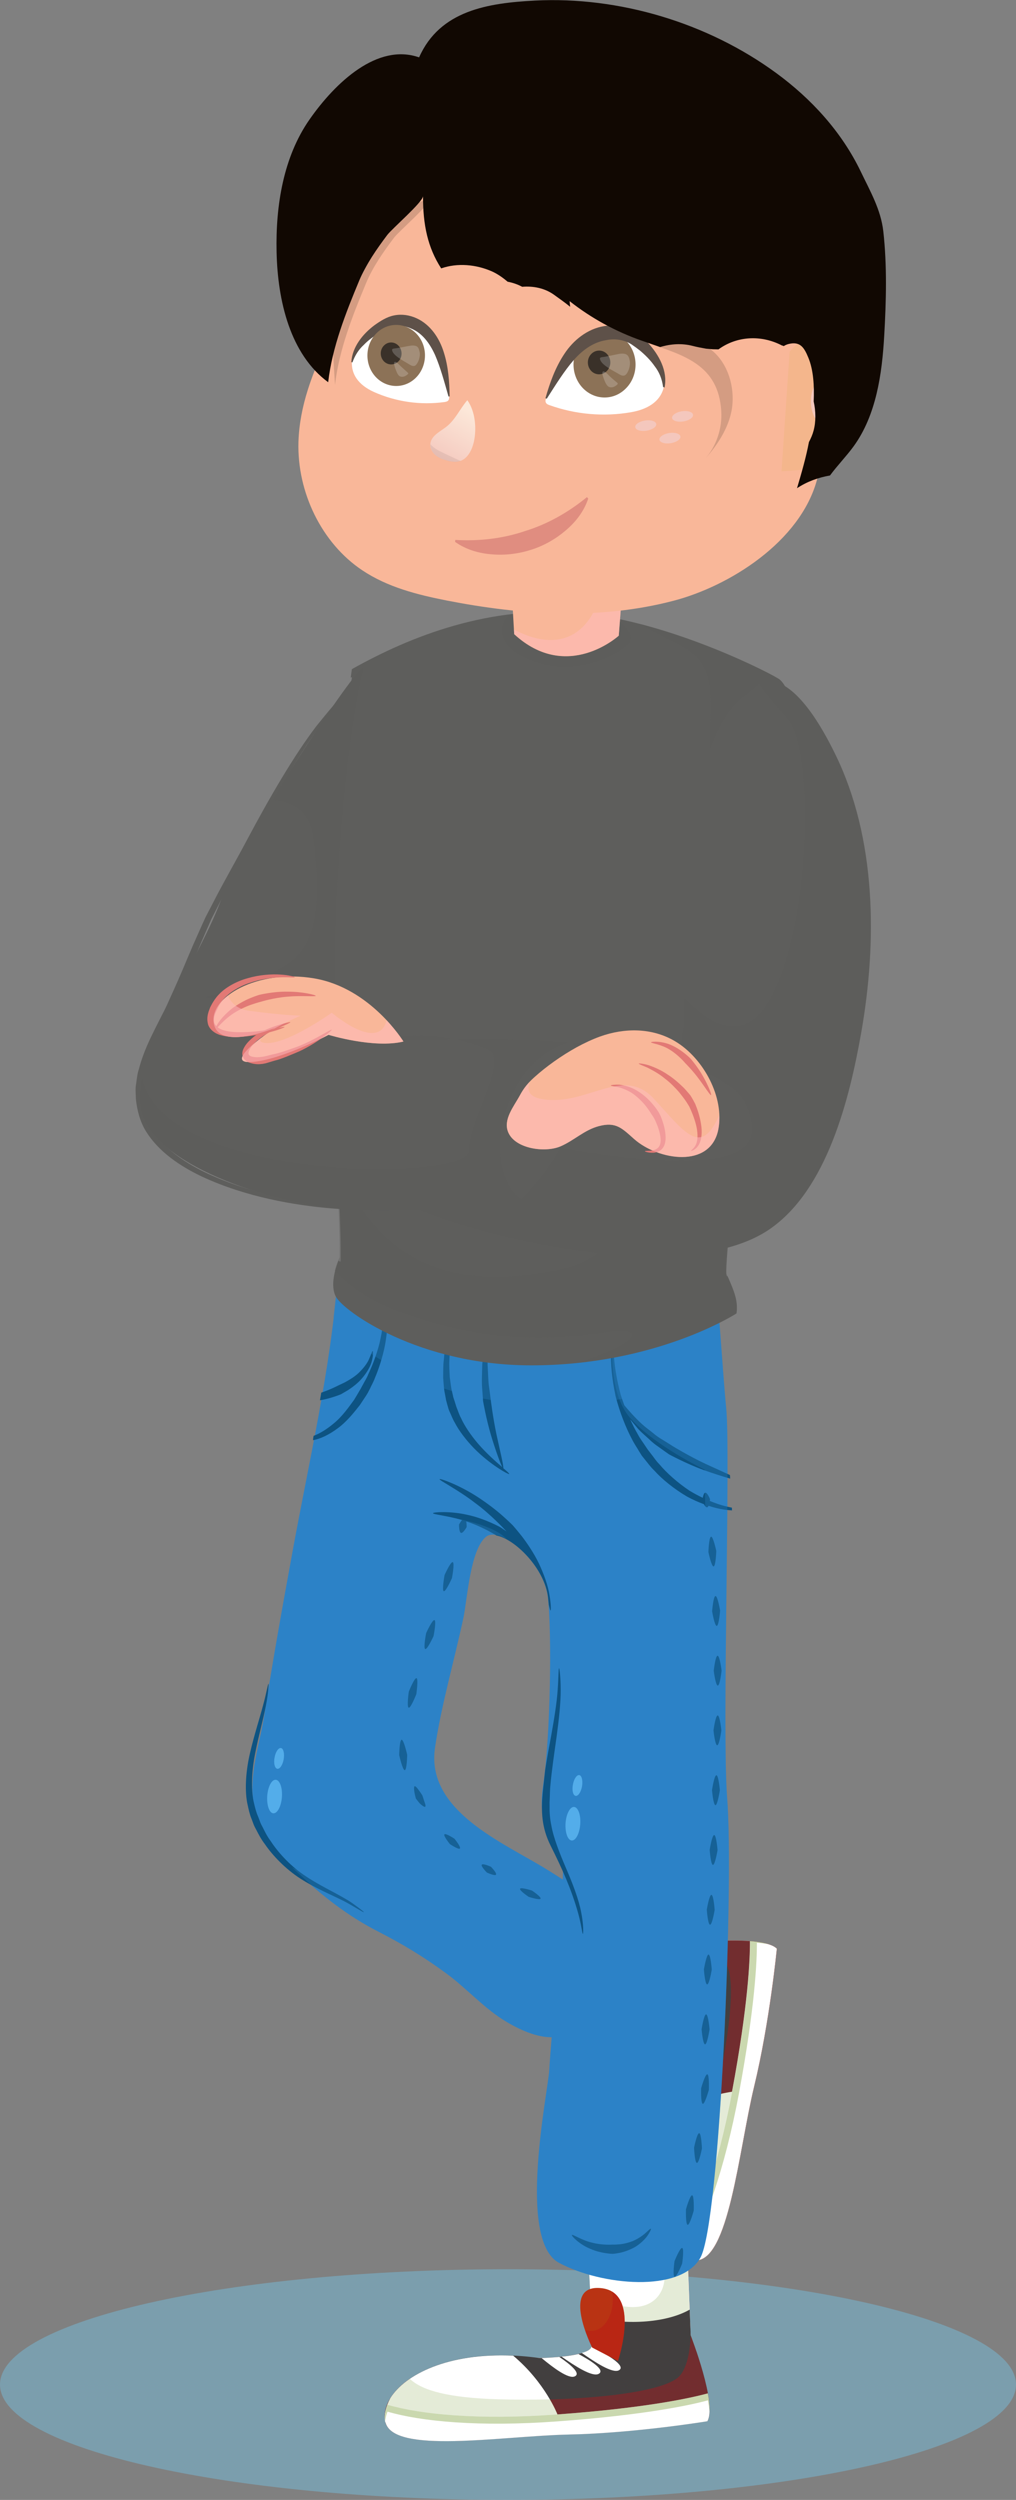 <svg width="87.83" height="216.09" viewBox="0 0 87.83 216.09" xmlns="http://www.w3.org/2000/svg" xmlns:xlink="http://www.w3.org/1999/xlink" xml:space="preserve" overflow="hidden"><rect x="0" y="0" width="87.83" height="216.09" fill="#808080" stroke="none"/><defs></defs><linearGradient x1="28.253" y1="-331.797" x2="26.549" y2="-325.156" gradientUnits="userSpaceOnUse" id="SVGID_1_" gradientTransform="matrix(0.962 0.274 -0.274 0.962 -76.748 345.595)"><stop offset="0.221" stop-color="#FCE8D9"/><stop offset="1" stop-color="#F4C7BD"/></linearGradient><g><path d="M43.92 196.15C68.17 196.15 87.83 200.61 87.83 206.12 87.83 211.63 68.17 216.09 43.92 216.09 19.67 216.09 0 211.63 0 206.12 0 200.61 19.66 196.15 43.92 196.15Z" fill="#76BCDA" opacity="0.5"/><g><g><g><g><g><path d="M50.45 165.9 59.61 167.95C59.61 167.95 65.97 167.24 67.16 168.45 67.16 168.45 66.55 174.77 65.2 180.36 63.85 185.95 63.01 195.54 60.09 195.39 57.17 195.24 55.52 188.58 58.19 181.07 58.19 181.07 59.2 176.88 58.37 176.5 57.54 176.11 48.9 174.39 48.9 174.39L50.45 165.9Z" fill="#F9B799"/><path d="M50.45 165.9 59.61 167.95C59.61 167.95 65.97 167.24 67.16 168.45 67.16 168.45 66.55 174.77 65.2 180.36 63.85 185.95 63.01 195.54 60.09 195.39 57.17 195.24 55.52 188.58 58.19 181.07 58.19 181.07 59.2 176.88 58.37 176.5 57.54 176.11 48.9 174.39 48.9 174.39L50.45 165.9Z" fill="#FFBDC0" opacity="0.5"/><path d="M58.37 176.48C57.84 176.23 54.12 175.44 51.5 174.9 53.13 171.23 53 167.99 52.79 166.42L59.61 167.95C59.61 167.95 60.21 167.88 61.08 167.82 60.67 169.54 59.07 177.19 58.7 177.43L58.7 177.43C58.68 176.95 58.59 176.58 58.37 176.48Z" fill="#FFFFFF"/><path d="M55.88 172.44C56.85 169.6 54.23 168.37 52.9 168.85 52.93 167.85 52.87 167.02 52.79 166.43L59.02 167.82C58.9 170.7 58.72 174.81 58.6 176.79 58.55 176.64 58.47 176.53 58.37 176.48 58 176.31 56.12 175.88 54.13 175.45 54.77 174.75 55.43 173.77 55.88 172.44Z" fill="#7C9E38" opacity="0.2"/></g><g opacity="0.2"><path d="M57.71 186.16C57.92 186.19 58.15 185.89 58.22 185.48 58.29 185.07 58.18 184.71 57.96 184.67 57.75 184.63 57.52 184.94 57.44 185.35 57.38 185.76 57.5 186.12 57.71 186.16Z" fill="#7C9E38"/><path d="M57.55 189.36C57.89 189.37 58.19 188.84 58.21 188.18 58.24 187.52 57.98 186.97 57.64 186.96 57.3 186.95 57.01 187.47 56.98 188.14 56.95 188.8 57.21 189.34 57.55 189.36Z" fill="#7C9E38"/></g></g><path d="M60.08 195.38C57.16 195.23 54.7 189.34 58.18 181.06 58.18 181.06 59.19 176.87 58.36 176.49 58.18 176.4 56.63 176.09 55.87 175.91 57.5 172.83 57.99 169.52 57.43 167.47L59.6 167.95C59.6 167.95 65.96 167.24 67.15 168.45 67.15 168.45 66.54 174.77 65.19 180.36 63.84 185.94 63 195.53 60.08 195.38Z" fill="#423F3F"/><path d="M60.08 195.38C58.85 195.32 57.7 194.23 57.05 192.38 58.33 191.61 59.52 189.49 60.72 185.45 62.57 179.19 63.93 171.46 62.74 169.72 62.18 168.91 60.88 168.33 59.65 167.94 60.18 167.88 66.02 167.28 67.16 168.44 67.16 168.44 66.55 174.76 65.2 180.35 63.84 185.94 63 195.53 60.08 195.38Z" fill="#B91318" opacity="0.4"/><path d="M58.24 194.43C56.57 192.67 55.71 188.58 57.39 183.22 60.33 181.14 63.28 180.81 63.28 180.81 63.88 183.27 61.93 190.05 60.15 195.37 60.13 195.37 60.1 195.37 60.08 195.37 59.5 195.35 58.86 195 58.24 194.43Z" fill="#FFFFFF"/><path d="M60.8 176.47C60.96 177.08 59.62 178.29 58.55 179.19 58.63 178.7 58.69 178.17 58.7 177.72 59.39 176.97 60.62 175.78 60.8 176.47ZM58.22 180.9C59.32 180.11 60.59 179.11 60.48 178.52 60.37 177.89 59.28 178.71 58.51 179.38 58.41 180.05 58.28 180.63 58.22 180.9ZM58.37 176.48C58.59 176.58 58.68 176.95 58.69 177.43 59.76 176.53 61.1 175.31 60.94 174.7 60.7 173.74 58.37 176.48 58.37 176.48Z" fill="#FFFFFF"/><path d="M60.15 174.58C60.15 174.58 54.9 171.09 53.68 174.4 52.47 177.71 58.46 176.43 58.46 176.43L60.15 174.58Z" fill="#B93313"/><path d="M57.04 175.45C56.79 174.44 55.48 173.64 54.21 173.54 55.98 171.82 60.14 174.57 60.14 174.57L58.44 176.42C58.44 176.42 57.71 176.58 56.81 176.64 57.08 176.24 57.14 175.83 57.04 175.45Z" fill="#B91318" opacity="0.4"/><path d="M58.28 194.46C58.2 194.38 58.13 194.3 58.06 194.21 58.03 194.17 58 194.14 57.97 194.1 57.86 193.96 57.75 193.8 57.65 193.63 57.63 193.6 57.62 193.57 57.61 193.54 57.52 193.4 57.44 193.25 57.37 193.08 57.35 193.03 57.32 192.97 57.3 192.92 57.24 192.77 57.17 192.62 57.11 192.46 57.1 192.43 57.09 192.39 57.07 192.36 58.35 191.58 59.54 189.46 60.74 185.43 61.15 184.03 61.54 182.56 61.89 181.09 62.75 180.85 63.31 180.79 63.31 180.79 63.91 183.25 61.96 190.03 60.18 195.35 60.16 195.35 60.13 195.35 60.11 195.35 59.51 195.35 58.88 195.01 58.28 194.46Z" fill="#7C9E38" opacity="0.2"/><path d="M63.28 180.81C64.69 173.27 64.84 169.3 64.83 167.79 65.87 167.87 66.77 168.06 67.15 168.44 67.15 168.44 66.54 174.76 65.19 180.35 63.84 185.94 63 195.53 60.08 195.38 59.65 195.36 59.18 195.16 58.71 194.82 60.28 192.24 62.03 187.5 63.28 180.81Z" fill="#FFFFFF"/><path d="M65.43 167.93C65.44 169.45 65.28 173.41 63.88 180.95 62.63 187.64 60.88 192.37 59.31 194.96 59.55 195.13 59.8 195.27 60.04 195.36 59.62 195.32 59.17 195.13 58.72 194.81 60.28 192.23 62.04 187.49 63.29 180.8 64.7 173.26 64.85 169.29 64.84 167.78 65.44 167.83 65.99 167.91 66.43 168.05 66.12 168 65.78 167.96 65.43 167.93Z" fill="#7C9E38" opacity="0.4"/></g><g><g><g><path d="M59.34 192.48 59.7 201.86C59.7 201.86 62.01 207.83 61.15 209.28 61.15 209.28 54.88 210.31 49.14 210.43 43.39 210.55 33.91 212.18 33.31 209.32 32.71 206.46 38.73 203.17 46.67 203.83 46.67 203.83 50.98 203.74 51.14 202.84 51.3 201.94 50.76 193.15 50.76 193.15L59.34 192.48Z" fill="#F9B799"/><path d="M59.34 192.48 59.7 201.86C59.7 201.86 62.01 207.83 61.15 209.28 61.15 209.28 54.88 210.31 49.14 210.43 43.39 210.55 33.91 212.18 33.31 209.32 32.71 206.46 38.73 203.17 46.67 203.83 46.67 203.83 50.98 203.74 51.14 202.84 51.3 201.94 50.76 193.15 50.76 193.15L59.34 192.48Z" fill="#FFBDC0" opacity="0.5"/><path d="M51.13 202.84C51.23 202.26 51.05 198.46 50.9 195.79 54.86 196.43 57.96 195.48 59.43 194.87L59.7 201.85C59.7 201.85 59.92 202.42 60.2 203.24 58.43 203.28 50.62 203.68 50.3 203.38L50.3 203.38C50.75 203.26 51.08 203.08 51.13 202.84Z" fill="#FFFFFF"/><path d="M54.4 199.41C57.39 199.62 57.91 196.77 57.11 195.61 58.08 195.39 58.87 195.11 59.42 194.88L59.66 201.26C56.85 201.88 52.82 202.76 50.88 203.15 51.01 203.06 51.1 202.96 51.12 202.85 51.19 202.45 51.13 200.52 51.03 198.49 51.89 198.92 53 199.31 54.4 199.41Z" fill="#7C9E38" opacity="0.2"/></g><g opacity="0.2"><path d="M41.61 204.68C41.63 204.9 41.98 205.04 42.4 205 42.81 204.97 43.14 204.76 43.12 204.55 43.1 204.33 42.75 204.19 42.33 204.22 41.91 204.26 41.59 204.46 41.61 204.68Z" fill="#7C9E38"/><path d="M38.47 205.34C38.55 205.67 39.13 205.83 39.78 205.68 40.43 205.54 40.9 205.15 40.82 204.82 40.75 204.49 40.16 204.34 39.51 204.48 38.86 204.62 38.4 205 38.47 205.34Z" fill="#7C9E38"/></g></g><path d="M33.3 209.32C32.7 206.46 37.76 202.58 46.66 203.83 46.66 203.83 50.97 203.74 51.13 202.84 51.17 202.64 51.08 201.06 51.06 200.28 54.45 201.07 57.78 200.7 59.62 199.64L59.71 201.86C59.71 201.86 62.02 207.83 61.16 209.28 61.16 209.28 54.89 210.31 49.15 210.43 43.38 210.55 33.9 212.18 33.3 209.32Z" fill="#423F3F"/><path d="M33.3 209.32C33.05 208.11 33.8 206.73 35.42 205.62 36.49 206.66 38.85 207.27 43.06 207.4 49.58 207.6 57.41 206.94 58.78 205.34 59.42 204.59 59.65 203.18 59.71 201.89 59.9 202.39 61.97 207.89 61.14 209.27 61.14 209.27 54.87 210.3 49.13 210.42 43.38 210.55 33.9 212.18 33.3 209.32Z" fill="#B91318" opacity="0.4"/><path d="M33.74 207.3C35.02 205.24 38.75 203.36 44.36 203.62 47.12 205.93 48.19 208.7 48.19 208.7 45.97 209.91 38.91 209.74 33.31 209.39 33.31 209.37 33.29 209.35 33.29 209.32 33.18 208.75 33.34 208.04 33.74 207.3Z" fill="#FFFFFF"/><path d="M51.76 205.19C51.21 205.5 49.7 204.51 48.55 203.71 49.05 203.66 49.57 203.58 50.01 203.48 50.91 203.96 52.38 204.84 51.76 205.19ZM46.82 203.83C47.86 204.69 49.16 205.66 49.69 205.41 50.27 205.14 49.19 204.3 48.35 203.73 47.69 203.79 47.09 203.82 46.82 203.83ZM51.13 202.84C51.09 203.08 50.76 203.26 50.3 203.39 51.44 204.19 52.96 205.19 53.51 204.88 54.37 204.39 51.13 202.84 51.13 202.84Z" fill="#FFFFFF"/><path d="M53.42 204.08C53.42 204.08 55.45 198.11 51.94 197.78 48.43 197.45 51.19 202.92 51.19 202.92L53.42 204.08Z" fill="#B93313"/><path d="M51.79 201.3C52.71 200.8 53.15 199.33 52.91 198.08 55.03 199.36 53.42 204.08 53.42 204.08L51.2 202.91C51.2 202.91 50.86 202.24 50.57 201.39 51.04 201.54 51.45 201.49 51.79 201.3Z" fill="#B91318" opacity="0.4"/><path d="M33.72 207.34C33.78 207.25 33.84 207.15 33.91 207.06 33.94 207.02 33.96 206.98 33.99 206.94 34.1 206.8 34.22 206.65 34.36 206.51 34.38 206.49 34.41 206.47 34.43 206.44 34.55 206.32 34.67 206.2 34.81 206.09 34.85 206.05 34.9 206.02 34.95 205.98 35.07 205.88 35.2 205.78 35.34 205.68 35.37 205.66 35.4 205.64 35.43 205.62 36.5 206.66 38.86 207.27 43.06 207.39 44.52 207.43 46.04 207.44 47.55 207.39 48 208.16 48.2 208.68 48.2 208.68 45.98 209.89 38.92 209.72 33.32 209.37 33.32 209.35 33.3 209.33 33.3 209.3 33.18 208.76 33.34 208.07 33.72 207.34Z" fill="#7C9E38" opacity="0.2"/><path d="M48.2 208.7C55.85 208.14 59.72 207.28 61.19 206.88 61.38 207.91 61.42 208.83 61.15 209.29 61.15 209.29 54.88 210.32 49.14 210.44 43.39 210.56 33.91 212.19 33.31 209.33 33.22 208.9 33.29 208.4 33.5 207.86 36.38 208.71 41.41 209.2 48.2 208.7Z" fill="#FFFFFF"/><path d="M61.2 207.48C59.74 207.88 55.86 208.74 48.21 209.3 41.42 209.8 36.4 209.31 33.5 208.46 33.39 208.74 33.33 209.01 33.3 209.27 33.23 208.85 33.3 208.37 33.49 207.86 36.39 208.71 41.41 209.2 48.2 208.7 55.85 208.14 59.72 207.28 61.19 206.88 61.3 207.48 61.36 208.03 61.34 208.48 61.31 208.17 61.26 207.83 61.2 207.48Z" fill="#7C9E38" opacity="0.4"/></g><g><g><g><g><path d="M62.86 155.43C62.41 149.76 63.16 125.69 62.78 121.76 62.61 120.01 62.35 116.46 62.09 112.97 61.19 112.94 60.29 112.95 59.39 112.97 51.61 114.1 43.78 114.08 36.31 112 33.89 111.67 31.51 111.16 29.19 110.42 28.58 118.4 26.7 126.36 25.27 134.22 24.42 138.87 23.58 143.52 22.86 148.2 22.48 150.67 21.5 153.36 21.92 155.88 22.3 158.22 24 160.28 25.68 161.85 27.86 163.88 30.05 165.61 32.67 166.95 34.85 168.07 36.69 169.18 38.66 170.64 40.4 171.93 41.91 173.66 43.79 174.77 45.57 175.82 47.9 176.78 49.79 175.45 52.18 173.77 53.76 169.48 52.62 166.65 51.7 164.35 49.32 162.87 47.31 161.62 43.57 159.29 36.8 156.57 37.6 151.08 38.14 147.41 39.27 143.53 40.06 139.83 40.39 138.26 40.64 133.94 42.02 132.83 43.24 131.86 47 134.98 47.36 138.04 47.72 141.1 47.59 150.12 46.95 154.33 46.31 158.54 48.55 159.15 48.66 161.32 48.76 163.49 47.58 177.09 47.48 178.94 47.38 180.79 44.66 193.64 48.33 195.6 51.99 197.56 58.83 198.21 60.54 195.16 62.26 192.13 63.45 162.77 62.86 155.43Z" fill="#2C82C7"/><g><path d="M34.99 153.01C34.8 153.02 34.51 151.71 34.51 151.71 34.51 151.71 34.53 150.39 34.72 150.38 34.91 150.38 35.2 151.68 35.2 151.68 35.2 151.68 35.18 153 34.99 153.01Z" fill="#0D5382"/><path d="M29.81 119.49C30.15 119.3 30.62 119.04 31.01 118.67 31.39 118.3 31.75 117.86 31.91 117.46 32.09 117.07 32.16 116.77 32.22 116.78 32.25 116.78 32.28 117.11 32.16 117.58 32.06 118.07 31.73 118.62 31.33 119.1 30.93 119.58 30.45 119.92 30.09 120.16 29.72 120.38 29.47 120.52 29.47 120.52 29.47 120.52 28.62 120.88 27.66 121.04 27.7 120.81 27.74 120.6 27.77 120.38 28.57 120.11 29.22 119.77 29.22 119.77 29.22 119.77 29.45 119.66 29.81 119.49Z" fill="#0D5382"/><path d="M36.84 141.16C36.84 141.16 37.38 139.97 37.56 140.04 37.74 140.11 37.48 141.42 37.48 141.42 37.48 141.42 36.94 142.61 36.76 142.54 36.58 142.47 36.84 141.16 36.84 141.16Z" fill="#0D5382"/><path d="M39.85 132.5C39.67 132.44 39.68 131.78 39.68 131.78 39.68 131.78 39.81 131.54 39.94 131.39 38.66 131.01 37.43 130.91 37.43 130.8 37.43 130.7 38.93 130.6 40.4 130.94 41.88 131.25 43.25 132.01 43.25 132.01 43.25 132.01 43.47 132.15 43.79 132.38 43.54 132.11 42.4 130.89 41.08 129.92 39.61 128.78 37.96 127.96 38 127.86 38.03 127.76 39.76 128.39 41.34 129.43 42.13 129.95 42.89 130.53 43.43 131.01 43.97 131.49 44.32 131.84 44.32 131.84 44.32 131.84 44.65 132.21 45.11 132.79 45.56 133.38 46.14 134.22 46.59 135.15 47.03 136.09 47.38 137.08 47.5 137.88 47.64 138.66 47.63 139.2 47.6 139.21 47.56 139.22 47.52 139.03 47.44 138.71 47.42 138.48 47.4 138.27 47.38 138.08 47.09 135.58 44.52 133.03 42.92 132.73 42.81 132.66 41.63 131.93 40.3 131.51 40.35 131.72 40.34 132 40.34 132 40.34 132 40.03 132.56 39.85 132.5Z" fill="#0D5382"/><path d="M37.29 113.61C37.88 113.82 38.47 114.01 39.05 114.17 39 114.31 38.95 114.47 38.9 114.64 38.7 115.4 38.45 116.44 38.37 117.51 38.3 118.04 38.32 118.59 38.31 119.09 38.35 119.59 38.37 120.07 38.46 120.47 38.5 120.67 38.53 120.86 38.56 121.02 38.6 121.18 38.64 121.31 38.67 121.43 38.74 121.66 38.77 121.78 38.77 121.78 38.77 121.78 38.81 121.91 38.91 122.12 39.01 122.32 39.12 122.65 39.32 122.98 39.68 123.68 40.3 124.49 40.98 125.19 42.35 126.59 43.98 127.49 44.02 127.41 44.04 127.37 43.84 127.19 43.51 126.91 43.55 126.71 43.21 125.34 42.91 123.95 42.6 122.46 42.42 120.97 42.42 120.97 42.42 120.97 42.37 120.6 42.3 120.04 42.2 119.48 42.2 118.73 42.15 117.97 42.14 116.5 42.41 115.04 42.32 114.93 42.54 114.97 42.76 115.01 42.96 115.04 44.54 115.26 45.6 115.36 45.6 115.36 45.6 115.36 45.87 115.37 46.33 115.39 46.8 115.39 47.46 115.46 48.25 115.43 49.57 115.43 51.25 115.35 52.99 115.18 52.94 115.44 52.85 116.02 52.82 116.81 52.77 117.86 52.91 119.24 53.2 120.59L53.2 120.59C53.19 120.6 53.2 120.63 53.22 120.69 53.22 120.71 53.22 120.72 53.23 120.74 53.59 122.12 54.12 123.44 54.61 124.36 54.84 124.83 55.1 125.18 55.24 125.44 55.4 125.69 55.49 125.84 55.49 125.84 55.49 125.84 55.6 125.97 55.78 126.2 55.97 126.42 56.21 126.78 56.57 127.12 57.24 127.87 58.27 128.7 59.37 129.35 59.86 129.62 60.36 129.84 60.85 130.02 60.93 130.17 61.04 130.31 61.13 130.29 61.18 130.28 61.22 130.23 61.25 130.16 61.73 130.32 62.2 130.43 62.6 130.49 62.85 130.52 63.08 130.55 63.28 130.56 63.28 130.48 63.27 130.4 63.27 130.32 63.08 130.28 62.88 130.24 62.65 130.18 62.26 130.08 61.82 129.93 61.36 129.74 61.37 129.65 61.38 129.59 61.38 129.59 61.38 129.59 61.15 128.99 60.96 129.03 60.85 129.05 60.79 129.28 60.75 129.47 60.37 129.29 59.98 129.08 59.6 128.85 58.57 128.16 57.63 127.32 57.01 126.58 56.68 126.25 56.46 125.88 56.28 125.67 56.11 125.44 56.01 125.32 56.01 125.32 56.01 125.32 55.92 125.19 55.76 124.95 55.61 124.71 55.35 124.39 55.12 123.95 54.91 123.59 54.69 123.15 54.47 122.68 54.7 122.96 54.94 123.24 55.18 123.53 55.48 123.85 55.81 124.12 56.11 124.4 56.4 124.69 56.7 124.91 56.96 125.09 57.48 125.46 57.83 125.71 57.83 125.71 57.83 125.71 59.3 126.51 60.83 127.07 61.68 127.37 62.52 127.64 63.12 127.81 63.12 127.7 63.11 127.6 63.1 127.5 62.54 127.24 61.77 126.89 61 126.54 59.53 125.85 58.15 125 58.15 125 58.15 125 57.81 124.78 57.29 124.46 57.03 124.31 56.73 124.11 56.44 123.86 56.14 123.61 55.8 123.38 55.5 123.1 54.91 122.56 54.38 121.96 53.97 121.47 53.86 121.18 53.76 120.88 53.66 120.57 53.3 119.25 53.08 117.86 53.05 116.81 53.02 116.04 53.04 115.45 53.03 115.19 53.37 115.16 53.71 115.12 54.04 115.08 56.15 114.81 58.25 114.44 59.81 114.06 60.59 113.89 61.24 113.7 61.69 113.58 61.83 113.54 61.94 113.51 62.05 113.47 62.05 113.43 62.04 113.39 62.04 113.36 61.61 113.43 60.81 113.58 59.78 113.76 58.21 114.05 56.11 114.32 54.02 114.52 51.92 114.69 49.82 114.75 48.24 114.71 47.45 114.72 46.8 114.64 46.34 114.62 45.88 114.59 45.62 114.58 45.62 114.58 45.62 114.58 44.57 114.51 43.01 114.33 41.95 114.19 40.64 113.97 39.28 113.64 39.29 113.53 39.3 113.46 39.28 113.45 39.26 113.45 39.23 113.51 39.19 113.62 38.58 113.47 37.97 113.3 37.36 113.11 36.11 112.69 34.87 112.19 33.78 111.65 33.37 111.57 32.97 111.49 32.57 111.4 33.93 112.18 35.59 112.97 37.29 113.61ZM39.25 114.23C40.34 114.53 41.4 114.75 42.33 114.92 42.24 114.98 41.81 116.42 41.69 117.95 41.67 118.74 41.63 119.53 41.69 120.12 41.73 120.71 41.76 121.1 41.76 121.1 41.76 121.1 42.02 122.64 42.46 124.11 42.82 125.31 43.24 126.47 43.42 126.82 42.87 126.35 42.04 125.62 41.31 124.77 40.7 124.05 40.16 123.26 39.86 122.59 39.69 122.28 39.6 121.97 39.52 121.78 39.44 121.59 39.41 121.47 39.41 121.47 39.41 121.47 39.37 121.35 39.31 121.15 39.28 121.05 39.24 120.93 39.19 120.79 39.16 120.64 39.12 120.48 39.08 120.3 38.98 119.94 38.95 119.5 38.88 119.04 38.86 118.56 38.82 118.06 38.85 117.55 38.88 116.27 39.11 115.01 39.25 114.23Z" fill="#0D5382"/><path d="M46.92 154.94C46.98 154.32 47.06 153.68 47.13 152.98 47.27 152.08 47.45 151.08 47.64 150.08 47.9 148.62 48.14 147.16 48.21 146.06 48.29 144.95 48.27 144.21 48.33 144.2 48.36 144.19 48.47 144.94 48.47 146.06 48.48 147.19 48.31 148.69 48.11 150.17 47.9 151.64 47.69 153.11 47.59 154.21 47.53 154.76 47.54 155.21 47.52 155.53 47.5 155.85 47.51 156.03 47.51 156.03 47.51 156.03 47.51 156.21 47.51 156.51 47.52 156.82 47.55 157.26 47.66 157.78 47.84 158.83 48.36 160.15 48.93 161.48 49.5 162.8 50.03 164.18 50.24 165.29 50.46 166.39 50.43 167.16 50.39 167.16 50.33 167.17 50.27 166.42 49.98 165.38 49.39 163.27 48.56 161.46 47.62 159.58 46.8 157.96 46.77 156.53 46.92 154.94Z" fill="#0D5382"/><path d="M35.33 147.61C35.15 147.55 35.34 146.22 35.34 146.22 35.34 146.22 35.83 144.99 36.01 145.06 36.18 145.13 35.99 146.44 35.99 146.44 35.99 146.44 35.51 147.67 35.33 147.61Z" fill="#0D5382"/><path d="M39.14 135.03C39.32 135.1 39.07 136.41 39.07 136.41 39.07 136.41 38.54 137.61 38.36 137.54 38.19 137.47 38.43 136.15 38.43 136.15 38.43 136.15 38.96 134.96 39.14 135.03Z" fill="#0D5382"/><path d="M60.75 181.85C60.57 181.79 60.61 180.51 60.61 180.51 60.61 180.51 60.95 179.29 61.14 179.3 61.33 179.31 61.28 180.64 61.28 180.64 61.28 180.64 60.93 181.91 60.75 181.85Z" fill="#0D5382"/><path d="M60.24 186.96C60.05 186.92 60 185.64 60 185.64 60 185.64 60.25 184.39 60.44 184.39 60.63 184.39 60.68 185.71 60.68 185.71 60.68 185.71 60.43 187 60.24 186.96Z" fill="#0D5382"/><path d="M59.44 192.31C59.26 192.26 59.3 190.97 59.3 190.97 59.3 190.97 59.64 189.75 59.83 189.76 60.02 189.77 59.97 191.09 59.97 191.09 59.97 191.09 59.62 192.37 59.44 192.31Z" fill="#0D5382"/><path d="M58.31 196.8C58.13 196.72 58.31 195.45 58.31 195.45 58.31 195.45 58.78 194.27 58.97 194.31 59.16 194.35 58.97 195.66 58.97 195.66 58.97 195.66 58.49 196.88 58.31 196.8Z" fill="#0D5382"/><path d="M60.95 176.71C60.76 176.71 60.65 175.41 60.65 175.41 60.65 175.41 60.85 174.12 61.04 174.12 61.23 174.12 61.34 175.42 61.34 175.42 61.34 175.42 61.14 176.71 60.95 176.71Z" fill="#0D5382"/><path d="M49.44 193.19C49.5 193.1 50.29 193.65 51.18 193.85 52.06 194.09 52.95 194.02 52.95 194.02 52.95 194.02 53.17 194.03 53.5 194 53.83 193.98 54.27 193.88 54.69 193.72 55.11 193.54 55.5 193.29 55.78 193.04 56.05 192.8 56.23 192.61 56.27 192.65 56.3 192.68 56.19 192.94 55.96 193.27 55.72 193.6 55.33 193.97 54.88 194.24 54.43 194.49 53.94 194.66 53.58 194.73 53.21 194.81 52.96 194.82 52.96 194.82 52.96 194.82 51.96 194.8 51.04 194.39 50.11 194.02 49.38 193.27 49.44 193.19Z" fill="#0D5382"/><path d="M27.11 124.11C27.67 123.91 28.29 123.51 28.85 123.04 29.59 122.44 30.17 121.6 30.61 121 30.81 120.67 30.97 120.41 31.08 120.21 31.2 120.02 31.25 119.91 31.25 119.91 31.25 119.91 31.31 119.8 31.42 119.6 31.52 119.4 31.7 119.14 31.84 118.78 32.17 118.09 32.55 117.12 32.81 116.1 33.04 115.09 33.21 114.03 33.16 113.24 33.18 112.84 33.11 112.52 33.1 112.29 33.08 112.06 33.08 111.92 33.1 111.91 33.12 111.9 33.17 112.02 33.24 112.25 33.3 112.48 33.42 112.8 33.44 113.21 33.57 114.03 33.48 115.15 33.29 116.23 33.08 117.32 32.73 118.36 32.41 119.11 32.27 119.5 32.09 119.78 32 120 31.89 120.21 31.83 120.33 31.83 120.33 31.83 120.33 31.77 120.45 31.64 120.65 31.51 120.84 31.33 121.12 31.11 121.45 30.62 122.07 29.97 122.91 29.14 123.5 28.46 124 27.72 124.37 27.06 124.49 27.06 124.37 27.09 124.24 27.11 124.11Z" fill="#0D5382"/><path d="M61.56 139.28C61.56 139.28 61.66 137.98 61.85 137.96 62.04 137.94 62.25 139.22 62.25 139.22 62.25 139.22 62.15 140.53 61.96 140.54 61.77 140.55 61.56 139.28 61.56 139.28Z" fill="#0D5382"/><path d="M62.04 148.28C62.23 148.28 62.36 149.57 62.36 149.57 62.36 149.57 62.19 150.86 62 150.86 61.81 150.86 61.68 149.57 61.68 149.57 61.68 149.57 61.85 148.29 62.04 148.28Z" fill="#0D5382"/><path d="M61.25 168.95C61.44 168.96 61.53 170.25 61.53 170.25 61.53 170.25 61.32 171.54 61.13 171.53 60.94 171.53 60.85 170.23 60.85 170.23 60.85 170.23 61.07 168.94 61.25 168.95Z" fill="#0D5382"/><path d="M61.5 163.79C61.69 163.8 61.78 165.09 61.78 165.09 61.78 165.09 61.57 166.38 61.38 166.37 61.19 166.36 61.1 165.07 61.1 165.07 61.1 165.07 61.31 163.78 61.5 163.79Z" fill="#0D5382"/><path d="M62.03 143.12C62.22 143.11 62.38 144.4 62.38 144.4 62.38 144.4 62.24 145.7 62.05 145.7 61.86 145.7 61.7 144.42 61.7 144.42 61.7 144.42 61.84 143.13 62.03 143.12Z" fill="#0D5382"/><path d="M61.74 158.62C61.93 158.63 62.03 159.92 62.03 159.92 62.03 159.92 61.82 161.21 61.63 161.2 61.44 161.19 61.35 159.9 61.35 159.9 61.35 159.9 61.55 158.61 61.74 158.62Z" fill="#0D5382"/><path d="M61.93 153.45C62.12 153.45 62.23 154.75 62.23 154.75 62.23 154.75 62.03 156.04 61.85 156.04 61.66 156.03 61.55 154.74 61.55 154.74 61.55 154.74 61.74 153.45 61.93 153.45Z" fill="#0D5382"/><path d="M61.92 134.06C61.92 134.06 61.88 135.37 61.69 135.4 61.5 135.42 61.24 134.16 61.24 134.16 61.24 134.16 61.28 132.86 61.47 132.83 61.65 132.79 61.92 134.06 61.92 134.06Z" fill="#0D5382"/></g></g><g><g><path d="M49.75 155.23C49.97 155.28 50.22 154.92 50.31 154.43 50.4 153.94 50.3 153.49 50.09 153.44 49.87 153.39 49.62 153.75 49.53 154.24 49.43 154.74 49.53 155.18 49.75 155.23Z" fill="#53ADEA"/><path d="M49.42 159.09C49.77 159.12 50.1 158.49 50.16 157.69 50.22 156.89 49.98 156.22 49.63 156.19 49.28 156.16 48.95 156.79 48.89 157.59 48.84 158.39 49.07 159.06 49.42 159.09Z" fill="#53ADEA"/></g></g><g><g><path d="M23.96 152.89C24.18 152.94 24.43 152.58 24.52 152.09 24.61 151.59 24.51 151.15 24.3 151.1 24.08 151.05 23.83 151.41 23.74 151.9 23.64 152.39 23.74 152.83 23.96 152.89Z" fill="#53ADEA"/><path d="M23.63 156.74C23.98 156.76 24.31 156.14 24.37 155.34 24.43 154.54 24.19 153.87 23.84 153.84 23.49 153.81 23.16 154.44 23.1 155.24 23.05 156.04 23.28 156.72 23.63 156.74Z" fill="#53ADEA"/></g></g></g></g><path d="M28.96 112.62C29.01 112.26 29.04 111.91 29.08 111.59 29.08 111.58 29.08 111.56 29.09 111.54 29.18 111.3 29.27 111.09 29.34 110.93 29.4 110.79 29.46 110.65 29.53 110.51 31.75 111.2 34.01 111.69 36.32 112 43.78 114.07 51.61 114.1 59.4 112.97 60.3 112.95 61.2 112.94 62.1 112.97 62.15 113.65 62.2 114.33 62.25 114.99 62.33 116.12 62.42 117.21 62.5 118.21 60.7 119.11 54.21 121.96 45.17 121.33 35.57 120.67 29.5 115.45 28.91 114.12 28.87 114.02 28.84 113.92 28.82 113.81 28.82 113.79 28.82 113.77 28.83 113.75 28.87 113.36 28.91 112.99 28.96 112.62 28.96 112.63 28.96 112.62 28.96 112.62Z" fill="#2C82C7" opacity="0.3"/><g><path d="M31.45 165.28C31.41 165.33 30.78 164.89 29.77 164.35 28.75 163.83 27.32 163.25 25.99 162.4 24.67 161.55 23.57 160.39 22.9 159.41 22.54 158.94 22.32 158.49 22.16 158.18 21.99 157.88 21.92 157.69 21.92 157.69 21.92 157.69 21.85 157.5 21.73 157.18 21.59 156.86 21.48 156.37 21.36 155.79 21.15 154.6 21.26 153.01 21.62 151.5 21.97 149.98 22.45 148.52 22.74 147.41 23.05 146.3 23.15 145.54 23.21 145.55 23.23 145.55 23.22 145.74 23.19 146.08 23.16 146.42 23.09 146.9 22.98 147.47 22.76 148.61 22.34 150.1 22.05 151.6 21.75 153.1 21.7 154.62 21.92 155.7 22.04 156.24 22.16 156.69 22.3 156.99 22.42 157.29 22.48 157.47 22.48 157.47 22.48 157.47 22.54 157.65 22.7 157.93 22.85 158.22 23.04 158.65 23.37 159.1 23.98 160.04 24.99 161.19 26.24 162.05 27.48 162.91 28.89 163.55 29.89 164.15 30.4 164.43 30.77 164.75 31.05 164.94 31.31 165.14 31.46 165.26 31.45 165.28Z" fill="#0D5382"/></g><g><path d="M36.76 156.17C36.7 156.23 36.48 156.07 36.28 155.88 36.11 155.68 35.95 155.46 35.95 155.46 35.95 155.46 35.88 155.21 35.83 154.95 35.79 154.7 35.77 154.43 35.84 154.4 35.92 154.37 36.08 154.57 36.23 154.78 36.38 154.98 36.51 155.19 36.51 155.19 36.51 155.19 36.59 155.41 36.66 155.65 36.74 155.87 36.83 156.11 36.76 156.17Z" fill="#0D5382"/></g><g><path d="M39.76 159.78C39.66 159.92 38.89 159.4 38.89 159.4 38.89 159.4 38.3 158.67 38.42 158.56 38.54 158.44 39.29 158.94 39.29 158.94 39.29 158.94 39.86 159.64 39.76 159.78Z" fill="#0D5382"/></g><g><path d="M42.88 162.04C42.8 162.19 42.09 161.86 42.09 161.86 42.09 161.86 41.54 161.31 41.65 161.18 41.76 161.05 42.44 161.36 42.44 161.36 42.44 161.36 42.96 161.89 42.88 162.04Z" fill="#0D5382"/></g><g><path d="M46.73 164.12C46.65 164.27 45.7 163.96 45.7 163.96 45.7 163.96 44.88 163.41 44.96 163.26 45.04 163.11 45.99 163.42 45.99 163.42 45.99 163.42 46.81 163.97 46.73 164.12Z" fill="#0D5382"/></g><path d="M62.86 155.43C62.41 149.76 63.16 125.69 62.78 121.76 62.61 120.01 62.35 116.46 62.09 112.97 61.19 112.94 60.29 112.95 59.39 112.97 51.61 114.1 43.78 114.08 36.31 112 33.89 111.67 31.51 111.16 29.19 110.42 29.18 110.6 29.16 110.8 29.14 110.99L29.14 110.99C32.49 112.6 38.08 114.63 42.34 114.91 48.69 115.33 53.03 115.15 53.03 115.15 53.03 115.15 52.33 120.22 54.54 122.64 56.75 125.07 60.9 127.02 60.9 127.02 60.9 127.02 62.32 173.53 54.88 176.01 47.44 178.49 51.22 166.12 48.68 162.11 48.68 162.1 48.67 162.09 48.67 162.08 48.67 162.2 48.66 162.33 48.66 162.47 48.21 162.17 47.76 161.89 47.32 161.62 43.58 159.29 36.81 156.57 37.61 151.08 38.15 147.41 39.28 143.53 40.07 139.83 40.4 138.26 40.65 133.94 42.03 132.83 42.42 132.52 43.08 132.63 43.8 133.03 42.53 131.65 38.34 130.92 37.31 131.15 36.21 131.39 36.94 134.57 36.58 136.77 36.21 138.97 31.94 148.01 31.33 151.68 30.72 155.35 33.65 159.26 33.53 162.68 33.44 165.19 28.09 162.83 25.24 161.4 25.38 161.54 25.53 161.69 25.68 161.82 27.86 163.85 30.05 165.58 32.67 166.92 34.85 168.04 36.69 169.15 38.66 170.61 40.4 171.9 41.91 173.63 43.79 174.74 44.95 175.43 46.35 176.06 47.7 176.06 47.62 177.06 47.56 177.89 47.52 178.43 47.52 178.44 47.52 178.46 47.52 178.47 47.52 178.55 47.51 178.62 47.51 178.68 47.51 178.7 47.51 178.72 47.51 178.73 47.51 178.81 47.5 178.87 47.5 178.92 47.4 180.77 44.68 193.62 48.35 195.58 52.01 197.54 58.85 198.19 60.56 195.14 60.59 195.09 60.62 195.02 60.65 194.95 62.3 191.1 63.44 162.64 62.86 155.43Z" fill="#2C82C7" opacity="0.3"/></g></g><g><g><path d="M67.5 59.07C67.11 58.72 58.12 54.04 50.27 53.32 42.42 52.6 35.6 55.3 30.48 58.17 28.17 74.04 27.28 74.01 28.6 92.12 29.62 106.13 29.45 109 29.45 109 29.45 109 28.47 110.65 29.15 111.91 29.83 113.17 35.97 117.56 45.7 117.56 56.53 117.56 63.49 113.57 63.49 113.57 63.66 112.4 63.49 111.78 62.81 110.25 62.47 109.17 65.62 84.03 65.62 84.03 65.62 84.03 71.08 62.3 67.5 59.07Z" fill="#5E5E5C"/><path d="M50.19 53C58.04 53.72 67.03 58.4 67.42 58.75 67.91 59.19 68.23 59.99 68.42 61.02 67.68 61.33 66.92 61.35 66.23 60.9L56 55.87C56 55.87 51.56 59.85 46.79 58.92 41.72 57.93 41.72 54.97 41.72 54.97L30.32 58.57C30.38 58.1 30.42 57.84 30.42 57.84 35.52 54.98 42.34 52.28 50.19 53Z" fill="#5E5E5C"/><g opacity="0.4"><g><path d="M47.12 60.9C47.11 61 48.26 61.18 49.42 61.09 50.59 61.02 51.72 60.67 51.72 60.67 51.72 60.67 52 60.56 52.4 60.37 52.8 60.17 53.32 59.88 53.8 59.51 54.27 59.13 54.7 58.71 54.96 58.33 55.22 57.96 55.35 57.68 55.31 57.66 55.26 57.62 55.07 57.84 54.75 58.13 54.44 58.43 53.99 58.77 53.52 59.06 52.56 59.64 51.5 59.94 51.5 59.94 51.5 59.94 50.47 60.34 49.36 60.55 48.26 60.78 47.13 60.8 47.12 60.9Z" fill="#5E5E5C"/></g><g><path d="M40.3 58.03C40.23 58.09 40.86 58.97 41.65 59.72 42.44 60.45 43.37 61.02 43.37 61.02 43.37 61.02 43.62 61.13 43.99 61.28 44.17 61.36 44.39 61.45 44.63 61.51 44.87 61.58 45.12 61.66 45.38 61.72 46.42 61.94 47.47 61.9 47.47 61.81 47.47 61.69 46.46 61.54 45.51 61.2 45.27 61.11 45.05 61 44.83 60.92 44.61 60.84 44.41 60.74 44.25 60.64 43.92 60.46 43.7 60.34 43.7 60.34 43.7 60.34 42.8 59.89 41.96 59.3 41.13 58.68 40.38 57.95 40.3 58.03Z" fill="#5E5E5C"/></g><g><path d="M41.83 112.45C41.82 112.49 42.38 112.71 43.27 112.93 44.15 113.15 45.36 113.3 46.57 113.33 47.78 113.34 48.99 113.24 49.89 113.11 50.79 112.98 51.38 112.86 51.38 112.86 51.38 112.86 51.53 112.82 51.78 112.76 52.03 112.69 52.41 112.61 52.84 112.48 53.71 112.24 54.86 111.86 55.99 111.45 57.12 111.03 58.24 110.59 59.07 110.24 59.9 109.89 60.45 109.64 60.43 109.59 60.4 109.49 58.12 110.24 55.83 110.94 54.69 111.28 53.54 111.6 52.67 111.81 52.24 111.92 51.88 111.99 51.62 112.04 51.37 112.1 51.22 112.13 51.22 112.13 51.22 112.13 50.64 112.27 49.77 112.43 48.9 112.6 47.73 112.75 46.55 112.81 45.37 112.84 44.19 112.78 43.3 112.65 42.43 112.51 41.85 112.39 41.83 112.45Z" fill="#5E5E5C"/></g><g><path d="M33.3 108.5C33.28 108.55 33.59 108.76 34.09 109.07 34.58 109.4 35.29 109.71 36 110.02 36.36 110.17 36.73 110.27 37.08 110.39 37.25 110.45 37.42 110.5 37.58 110.55 37.74 110.59 37.9 110.62 38.04 110.65 38.61 110.77 38.99 110.85 38.99 110.85 38.99 110.85 40.52 111.01 42.04 111 43.56 110.99 45.07 110.94 45.07 110.84 45.07 110.73 43.56 110.59 42.06 110.46 40.56 110.33 39.09 110.1 39.09 110.1 39.09 110.1 38.72 110.04 38.17 109.96 38.03 109.94 37.88 109.92 37.72 109.89 37.56 109.85 37.4 109.82 37.23 109.77 36.89 109.68 36.52 109.62 36.16 109.51 35.45 109.27 34.73 109.05 34.21 108.8 33.69 108.58 33.33 108.45 33.3 108.5Z" fill="#5E5E5C"/></g><g><path d="M62.64 98.08C62.76 98.07 62.78 96.81 63.08 95.61 63.15 95.31 63.26 95.01 63.33 94.74 63.41 94.46 63.49 94.21 63.58 93.99 63.74 93.56 63.85 93.26 63.85 93.26 63.85 93.26 64.25 92.07 64.65 90.88 65.05 89.67 65.28 88.4 65.19 88.38 65.09 88.35 64.69 89.54 64.18 90.68 63.67 91.82 63.18 92.99 63.18 92.99 63.18 92.99 63.09 93.3 62.95 93.76 62.88 93.99 62.81 94.26 62.75 94.56 62.69 94.86 62.61 95.17 62.57 95.49 62.4 96.8 62.57 98.09 62.64 98.08Z" fill="#5E5E5C"/></g></g><g><path d="M29.04 112.09C28.51 111.11 29.01 109.59 29.26 108.97 44.73 119.64 58.9 112.69 62.89 110.3 63.47 111.61 63.82 112.46 63.67 113.53 63.67 113.53 56.76 118.02 45.93 118.02 36.2 118.02 29.72 113.35 29.04 112.09Z" fill="#5E5E5C"/><path d="M63.63 113.55C63.62 113.55 63.61 113.56 63.6 113.57 63.59 113.57 63.59 113.58 63.58 113.58 63.56 113.59 63.53 113.61 63.5 113.63 63.49 113.63 63.48 113.64 63.47 113.65 63.44 113.67 63.41 113.68 63.38 113.7 63.36 113.71 63.34 113.72 63.32 113.73 63.31 113.74 63.29 113.75 63.28 113.75 63.26 113.76 63.25 113.77 63.23 113.78 63.2 113.8 63.17 113.81 63.14 113.83 63.1 113.85 63.06 113.88 63.01 113.9 62.98 113.92 62.95 113.93 62.92 113.95 62.91 113.96 62.89 113.97 62.88 113.97 62.78 114.03 62.66 114.09 62.54 114.15 62.51 114.17 62.48 114.18 62.44 114.2 62.4 114.22 62.36 114.24 62.32 114.26 62.26 114.29 62.19 114.33 62.13 114.36 62.08 114.39 62.02 114.41 61.96 114.44 61.93 114.45 61.91 114.46 61.88 114.48 61.86 114.49 61.84 114.5 61.82 114.51 61.75 114.54 61.67 114.58 61.59 114.62 61.55 114.64 61.51 114.66 61.46 114.68 61.38 114.72 61.3 114.76 61.21 114.8 61.2 114.8 61.19 114.81 61.18 114.81 61.14 114.83 61.1 114.84 61.07 114.86 60.98 114.9 60.9 114.94 60.81 114.98 60.81 114.98 60.8 114.98 60.8 114.98 60.76 115 60.73 115.01 60.69 115.03 60.52 115.1 60.35 115.18 60.17 115.25 60.16 115.26 60.14 115.26 60.12 115.27 59.93 115.35 59.74 115.43 59.54 115.5 59.52 115.51 59.5 115.52 59.47 115.53 59.35 115.58 59.22 115.62 59.1 115.67 59.09 115.67 59.08 115.68 59.07 115.68 59.03 115.69 58.99 115.71 58.96 115.72 58.85 115.76 58.74 115.8 58.63 115.84 58.56 115.86 58.5 115.89 58.43 115.91 58.31 115.95 58.19 115.99 58.06 116.04 57.99 116.06 57.92 116.09 57.85 116.11 57.73 116.15 57.61 116.19 57.48 116.23 57.42 116.25 57.35 116.27 57.28 116.29 57.14 116.33 57 116.38 56.86 116.42 56.84 116.42 56.82 116.43 56.8 116.44 56.78 116.44 56.77 116.45 56.75 116.45 56.49 116.53 56.22 116.6 55.95 116.68 55.94 116.68 55.92 116.69 55.91 116.69 55.64 116.76 55.37 116.83 55.09 116.9 55.04 116.91 54.99 116.93 54.93 116.94 54.78 116.98 54.63 117.01 54.47 117.05 54.41 117.06 54.35 117.08 54.29 117.09 54.27 117.09 54.25 117.1 54.23 117.1 54.07 117.14 53.91 117.17 53.75 117.2 53.67 117.22 53.58 117.24 53.5 117.25 53.34 117.28 53.18 117.31 53.02 117.34 53 117.34 52.98 117.35 52.95 117.35 52.88 117.36 52.81 117.38 52.74 117.39 52.57 117.42 52.4 117.45 52.24 117.48 52.16 117.49 52.07 117.51 51.98 117.52 51.8 117.55 51.62 117.57 51.44 117.6 51.37 117.61 51.3 117.62 51.24 117.63 50.79 117.69 50.33 117.75 49.86 117.8 54.47 116.44 56.51 114.58 52.43 115.17 45.01 116.25 39.64 115.3 34.26 113.28 31.64 112.3 29.97 110.96 28.94 109.85 29.11 109.17 29.36 108.66 29.36 108.66 29.36 108.66 29.36 108.63 29.36 108.58 29.36 108.57 29.36 108.56 29.36 108.55 29.36 108.53 29.36 108.51 29.36 108.48 29.36 108.47 29.36 108.47 29.36 108.46 29.36 108.46 29.36 108.45 29.36 108.45 29.36 108.36 29.36 108.24 29.36 108.09 29.36 108.08 29.36 108.08 29.36 108.07 29.36 108.06 29.36 108.06 29.36 108.05 29.36 108 29.36 107.95 29.36 107.9 29.36 107.89 29.36 107.88 29.36 107.87 29.36 107.81 29.36 107.74 29.36 107.67 29.36 107.66 29.36 107.65 29.36 107.64 29.35 106.67 29.31 104.89 29.15 101.83 29.15 101.77 29.14 101.71 29.14 101.65 29.13 101.46 29.12 101.27 29.11 101.08 29.1 100.92 29.09 100.76 29.08 100.59 29.07 100.49 29.07 100.39 29.06 100.29 29.06 100.25 29.05 100.2 29.05 100.16 32.44 108.95 38.81 111.85 48.71 109.66 53.5 108.6 56.05 103.26 57.55 98.86 58.48 96.13 58.4 93.61 58.78 90.84 59.23 87.55 59.69 84.26 60.13 80.97 60.91 75.14 61.24 69.21 61.38 63.34 61.43 61.11 61.78 58.14 60.04 56.64 58.67 55.46 56.88 55.01 55.43 53.96 61.56 55.57 67.08 58.46 67.39 58.74 68.45 59.7 68.72 62.28 68.57 65.43L68.57 65.43C68.24 72.45 65.85 82.33 65.55 83.57 65.55 83.58 65.55 83.59 65.54 83.6 65.54 83.62 65.53 83.64 65.53 83.65 65.52 83.68 65.52 83.7 65.52 83.7 65.52 83.7 62.36 108.85 62.71 109.92 63.39 111.45 63.82 112.34 63.65 113.51 63.67 113.53 63.65 113.54 63.63 113.55 63.63 113.55 63.63 113.55 63.63 113.55Z" fill="#5E5E5C" opacity="0.4"/></g></g><g opacity="0.4"><path d="M51.1 62.75C51.04 62.5 50.61 62.39 50.14 62.52 49.67 62.64 49.34 62.95 49.41 63.21 49.47 63.46 49.9 63.57 50.37 63.44 50.83 63.31 51.16 63.01 51.1 62.75Z" fill="#5E5E5C"/><path d="M54.55 61.34C54.4 60.96 53.71 60.89 52.99 61.19 52.28 61.49 51.82 62.05 51.97 62.43 52.11 62.81 52.81 62.88 53.52 62.58 54.24 62.28 54.7 61.73 54.55 61.34Z" fill="#5E5E5C"/></g><g opacity="0.4"><path d="M29.49 82.38C29.74 82.38 29.95 81.98 29.96 81.47 29.97 80.96 29.78 80.55 29.53 80.54 29.28 80.54 29.07 80.94 29.06 81.45 29.04 81.96 29.24 82.37 29.49 82.38Z" fill="#5E5E5C"/><path d="M29.85 86.26C30.24 86.21 30.49 85.52 30.4 84.72 30.32 83.92 29.93 83.3 29.54 83.35 29.15 83.39 28.9 84.08 28.99 84.89 29.07 85.69 29.46 86.3 29.85 86.26Z" fill="#5E5E5C"/></g><path d="M50.19 53C51.17 53.09 52.17 53.24 53.16 53.44 53.16 53.44 53.17 53.45 53.17 53.45 53.17 53.45 55.13 54.71 54.36 55.61 53.59 56.51 50.27 58.39 46.6 57.32 42.93 56.24 43.02 54.18 43.87 53.28 43.93 53.22 44.02 53.16 44.14 53.11 46.08 52.86 48.1 52.81 50.19 53Z" fill="#5E5E5C" opacity="0.4"/></g><g><g><g><path d="M54.13 46.67 53.49 54.95C53.49 54.95 49.03 59.03 44.45 54.82L44.07 48.07 54.13 46.67Z" fill="#F9B799"/><path d="M53.49 54.94C53.49 54.94 49.03 59.02 44.45 54.81L44.43 54.42C51.41 58.07 52.77 49.47 51.58 49.59 50.62 49.69 46.26 49.85 44.17 49.93L44.07 48.06 54.13 46.66 53.49 54.94Z" fill="#FFBDC0" opacity="0.5"/></g></g></g><g><path d="M66.47 58.81C65.76 58.75 65.3 59.51 64.48 60.06 61.93 61.81 60.71 66.3 60.43 69.23 59.65 77.4 59.02 85.91 59.12 89.59 59.22 93.27 48.17 91.39 45.73 91.18 43.29 90.97 34.22 87.46 31.71 91.25 29.2 95.05 30.75 100.26 32.99 102.8 35.23 105.35 57.94 112.12 66.51 106.26 71.51 102.84 73.44 94.94 74.44 89.29 75.83 81.42 75.77 72.46 72.19 65.17 71.11 62.96 68.95 59.03 66.47 58.81Z" fill="#5E5E5C"/><g><g><path d="M64.64 93.86C64.59 93.89 64.45 93.65 64.2 93.36 63.95 93.06 63.54 92.75 63.09 92.51 62.64 92.28 62.14 92.14 61.77 92.05 61.39 91.98 61.14 91.93 61.14 91.93 61.14 91.93 60.13 91.72 59.08 91.65 58.03 91.57 56.97 91.55 56.97 91.46 56.97 91.38 58.02 91.24 59.09 91.21 60.16 91.17 61.24 91.32 61.24 91.32 61.24 91.32 61.51 91.38 61.91 91.49 62.3 91.62 62.83 91.81 63.3 92.12 63.77 92.43 64.18 92.83 64.38 93.2 64.6 93.58 64.67 93.85 64.64 93.86Z" fill="#5E5E5C"/></g><g><path d="M63.46 91.34C63.44 91.42 62.72 91.27 62.01 91.13 61.3 90.99 60.6 90.93 60.6 90.93 60.6 90.93 59.91 90.8 59.22 90.82 58.53 90.86 57.89 91.19 57.83 91.11 57.78 91.05 58.39 90.55 59.15 90.38 59.91 90.23 60.67 90.3 60.67 90.3 60.67 90.3 61.41 90.44 62.11 90.7 62.81 90.96 63.48 91.25 63.46 91.34Z" fill="#5E5E5C"/></g></g><path d="M66.47 58.81C66.15 58.78 65.88 58.92 65.61 59.13 66.31 60.08 67.13 61.1 67.98 62.01 70.5 64.69 70.09 80.25 66.48 86.5 64.21 90.43 61.13 88.33 59.17 86.23 59.12 87.57 59.1 88.72 59.13 89.59 59.15 90.46 58.56 91.01 57.6 91.36 59.89 92.13 63.69 93.63 64.41 95.34 65.46 97.82 67.05 102.03 50.84 99.61 39.92 97.98 38.62 92.9 38.93 89.74 35.99 89.28 33 89.32 31.72 91.25 29.21 95.05 30.76 100.26 33 102.8 35.24 105.35 57.95 112.12 66.52 106.26 71.52 102.84 73.45 94.94 74.45 89.29 75.84 81.42 75.78 72.46 72.2 65.17 71.11 62.96 68.95 59.03 66.47 58.81Z" fill="#5E5E5C" opacity="0.4"/><g opacity="0.4"><path d="M62.68 69.27C62.94 69.33 63.04 69.77 62.92 70.25 62.8 70.73 62.49 71.07 62.24 71 61.99 70.94 61.88 70.5 62 70.02 62.12 69.55 62.42 69.21 62.68 69.27Z" fill="#5E5E5C"/><path d="M64.06 65.73C64.44 65.88 64.52 66.59 64.22 67.32 63.93 68.05 63.37 68.52 62.99 68.37 62.61 68.22 62.54 67.51 62.83 66.78 63.13 66.06 63.68 65.58 64.06 65.73Z" fill="#5E5E5C"/></g></g><g><g><path d="M31.4 57.85C31.8 56.17 21.2 71.78 19.25 77.4 17.29 83.02 11.43 90.84 12.16 95.73 12.89 100.62 23.4 104.04 29.76 104.53 36.11 105.02 45.89 103.8 45.89 103.8 45.89 103.8 40.76 94.35 50.29 90.19 50.29 90.19 44.18 89.62 38.56 89.86 32.94 90.11 30.23 89.39 29.52 89.25 28.29 89.01 29.11 67.54 31.4 57.85Z" fill="#5E5E5C"/><g><g><g><path d="M27.68 88.89C27.63 88.92 27.41 88.63 27 88.29 26.61 87.93 25.99 87.56 25.35 87.25 24.06 86.64 22.64 86.38 22.64 86.38 22.64 86.38 21.25 86.02 19.81 85.93 18.37 85.8 16.94 86.03 16.92 85.95 16.89 85.87 18.34 85.47 19.82 85.49 21.3 85.47 22.77 85.78 22.77 85.78 22.77 85.78 24.24 86.11 25.54 86.86 26.19 87.24 26.79 87.68 27.16 88.12 27.54 88.53 27.71 88.88 27.68 88.89Z" fill="#5E5E5C"/></g><g><path d="M27.19 88.03C27.14 88.05 27.01 87.8 26.74 87.49 26.48 87.16 26.06 86.8 25.61 86.49 24.71 85.85 23.67 85.42 23.67 85.42 23.67 85.42 22.68 84.9 21.63 84.51 20.58 84.1 19.48 83.84 19.5 83.76 19.51 83.67 20.66 83.79 21.77 84.1 22.88 84.39 23.94 84.87 23.94 84.87 23.94 84.87 24.99 85.38 25.88 86.15 26.32 86.53 26.72 86.97 26.94 87.36 27.17 87.73 27.22 88.03 27.19 88.03Z" fill="#5E5E5C"/></g><g><path d="M42.47 100.5C42.44 100.51 42.27 100.23 42.12 99.76 41.96 99.29 41.89 98.62 41.93 97.95 41.98 97.28 42.15 96.63 42.31 96.16 42.48 95.69 42.62 95.39 42.62 95.39 42.62 95.39 43.24 94.2 44.13 93.23 45 92.24 46.1 91.51 46.14 91.58 46.19 91.65 45.21 92.48 44.46 93.51 43.68 94.52 43.17 95.66 43.17 95.66 43.17 95.66 43.03 95.94 42.84 96.37 42.66 96.8 42.46 97.39 42.36 98.01 42.27 98.62 42.27 99.25 42.35 99.72 42.42 100.17 42.52 100.48 42.47 100.5Z" fill="#5E5E5C"/></g><g><path d="M41.49 99.4C41.41 99.41 41.16 98.3 41.12 97.15 41.05 96 41.23 94.85 41.23 94.85 41.23 94.85 41.44 93.69 42.04 92.67 42.34 92.17 42.71 91.7 43.07 91.44 43.41 91.17 43.68 91.06 43.7 91.08 43.73 91.12 43.51 91.3 43.24 91.61 42.95 91.91 42.67 92.38 42.43 92.86 41.98 93.85 41.84 94.95 41.84 94.95 41.84 94.95 41.61 96.02 41.56 97.14 41.49 98.27 41.58 99.39 41.49 99.4Z" fill="#5E5E5C"/></g><g><path d="M33.83 104.37C33.83 104.38 33.7 104.4 33.46 104.44 33.22 104.47 32.86 104.51 32.4 104.53 31.48 104.58 30.17 104.58 28.61 104.45 25.49 104.18 21.29 103.49 17.45 101.7 15.56 100.8 13.72 99.56 12.63 97.81 12.09 96.94 11.85 95.95 11.75 95.03 11.74 94.56 11.68 94.1 11.77 93.67 11.83 93.24 11.87 92.81 12 92.43 12.41 90.87 13.03 89.69 13.43 88.87 13.84 88.05 14.08 87.59 14.08 87.59 14.08 87.59 14.33 87.13 14.69 86.3 15.07 85.47 15.6 84.29 16.2 82.84 16.5 82.12 16.84 81.34 17.21 80.52 17.39 80.11 17.58 79.69 17.78 79.26 18 78.84 18.22 78.41 18.45 77.97 19.35 76.21 20.39 74.42 21.37 72.57 23.33 68.88 25.45 65.25 27.36 62.75 28.35 61.53 29.17 60.51 29.86 59.89 30.19 59.57 30.44 59.32 30.62 59.14 30.8 58.97 30.89 58.88 30.9 58.89 30.91 58.9 30.82 59 30.66 59.18 30.49 59.36 30.25 59.63 29.95 59.97 29.3 60.61 28.51 61.65 27.56 62.88 25.71 65.41 23.67 69.04 21.76 72.76 20.82 74.62 19.77 76.45 18.91 78.19 18.69 78.62 18.47 79.05 18.26 79.47 18.07 79.9 17.89 80.32 17.71 80.73 17.35 81.55 17.02 82.32 16.73 83.05 16.15 84.5 15.62 85.7 15.25 86.55 14.89 87.4 14.64 87.86 14.64 87.86 14.64 87.86 14.4 88.32 13.98 89.14 13.57 89.95 12.96 91.1 12.56 92.57 12.43 92.93 12.39 93.32 12.33 93.73 12.24 94.13 12.29 94.55 12.3 94.98 12.38 95.83 12.59 96.74 13.08 97.54 14.06 99.17 15.81 100.39 17.65 101.3 21.39 103.11 25.55 103.86 28.64 104.2 30.19 104.36 31.5 104.4 32.41 104.39 32.87 104.39 33.22 104.37 33.47 104.36 33.7 104.36 33.83 104.36 33.83 104.37Z" fill="#5E5E5C"/></g></g><g><path d="M50.29 90.19C50.29 90.19 44.75 89.67 39.37 89.83 41.2 90.28 42.43 90.72 42.59 91.08 43.32 92.79 40.63 96.7 40.51 99.51 40.4 102.15 14.04 102.2 12.29 93.12 12.11 94.05 12.04 94.93 12.16 95.72 12.89 100.61 23.4 104.03 29.76 104.52 36.11 105.01 45.89 103.79 45.89 103.79 45.89 103.79 40.76 94.35 50.29 90.19Z" fill="#5E5E5C" opacity="0.4"/><path d="M24.75 83.39C21.82 85.22 17.66 86.2 17.66 86.2 17.66 86.2 23.23 86.93 29.11 87.88 28.56 82.98 29.44 66.12 31.4 57.85 31.66 56.75 27.19 63.08 23.54 69.16 25.13 69.27 26.77 69.98 27.07 72.39 27.68 77.28 27.68 81.56 24.75 83.39Z" fill="#5E5E5C" opacity="0.4"/></g></g><g opacity="0.4"><path d="M18.05 96.11C18.13 95.86 18.56 95.78 19.02 95.93 19.48 96.08 19.79 96.41 19.71 96.66 19.63 96.91 19.2 96.99 18.74 96.84 18.29 96.69 17.98 96.36 18.05 96.11Z" fill="#5E5E5C"/><path d="M14.69 94.5C14.86 94.13 15.56 94.1 16.25 94.45 16.94 94.79 17.37 95.37 17.2 95.75 17.03 96.12 16.33 96.15 15.64 95.81 14.95 95.46 14.53 94.88 14.69 94.5Z" fill="#5E5E5C"/></g></g><path d="M45.08 103.64C45.08 103.64 52.41 96.72 49.48 90.03 49.48 90.03 45.65 90.68 43.94 95.41 42.23 100.14 44.02 103.15 45.08 103.64Z" fill="#5E5E5C"/></g></g></g><g><path d="M49.84 90.53C50.52 90.16 51.2 89.84 51.86 89.6 54 88.83 56.37 88.83 58.35 90 60.81 91.45 62.65 94.87 62.09 97.64 61.41 101.03 56.9 100.3 54.82 98.46 53.76 97.52 53.25 96.95 51.77 97.34 50.51 97.67 49.62 98.59 48.45 99.09 47.12 99.66 44.53 99.31 43.93 97.87 43.47 96.77 44.42 95.64 44.93 94.7 45.28 94.04 45.66 93.59 46.22 93.09 47.22 92.19 48.52 91.26 49.84 90.53Z" fill="#F9B799"/><g><path d="M55.75 99.51C55.75 99.45 56.07 99.51 56.48 99.43 56.68 99.37 56.88 99.27 56.99 99.08 57.1 98.89 57.13 98.63 57.1 98.37 57.05 97.84 56.85 97.32 56.68 96.94 56.52 96.56 56.34 96.35 56.34 96.35 56.34 96.35 56.21 96.11 55.96 95.78 55.72 95.44 55.34 95.03 54.9 94.68 54.46 94.32 53.93 94.11 53.52 93.99 53.1 93.9 52.8 93.87 52.8 93.82 52.8 93.79 53.1 93.74 53.57 93.76 54.03 93.82 54.65 93.99 55.17 94.34 56.23 95 56.88 96.05 56.88 96.05 56.88 96.05 57.06 96.31 57.21 96.73 57.36 97.15 57.54 97.72 57.54 98.34 57.54 98.64 57.49 98.98 57.29 99.24 57.09 99.51 56.77 99.61 56.53 99.64 56.02 99.67 55.74 99.53 55.75 99.51Z" fill="#E27975"/></g><g><path d="M59.74 99.48C59.71 99.43 60.03 99.28 60.19 98.86 60.35 98.44 60.32 97.83 60.17 97.23 60.02 96.64 59.78 96.05 59.58 95.64 59.35 95.25 59.17 95.01 59.17 95.01 59.17 95.01 58.99 94.76 58.7 94.4 58.39 94.05 57.96 93.59 57.45 93.21 56.96 92.8 56.39 92.5 55.96 92.28 55.52 92.09 55.2 91.98 55.22 91.93 55.23 91.9 55.56 91.93 56.05 92.07 56.53 92.23 57.16 92.5 57.71 92.88 58.28 93.24 58.77 93.7 59.13 94.05 59.47 94.42 59.68 94.68 59.68 94.68 59.68 94.68 59.87 94.97 60.1 95.42 60.29 95.88 60.5 96.5 60.6 97.15 60.71 97.79 60.68 98.49 60.41 98.95 60.14 99.42 59.74 99.5 59.74 99.48Z" fill="#E27975"/></g><g><path d="M61.47 94.66C61.39 94.7 60.92 93.93 60.39 93.23 59.86 92.51 59.24 91.9 59.24 91.9 59.24 91.9 58.68 91.22 57.94 90.76 57.2 90.27 56.28 90.18 56.28 90.1 56.27 90.02 57.27 89.95 58.16 90.4 59.04 90.82 59.7 91.51 59.7 91.51 59.7 91.51 60.32 92.22 60.76 93.01 61.21 93.79 61.54 94.63 61.47 94.66Z" fill="#E27975"/></g><path d="M48.46 99.09C49.63 98.59 50.52 97.67 51.78 97.34 53.26 96.95 53.77 97.52 54.83 98.46 56.91 100.3 61.42 101.04 62.1 97.64 62.18 97.23 62.2 96.81 62.18 96.38 62.14 96.47 62.1 96.56 62.06 96.65 60.5 99.91 59.18 97.85 56.51 94.96 53.84 92.07 50.75 95.64 46.89 95.01 45.71 94.82 45.51 94.22 45.8 93.5 45.46 93.86 45.19 94.22 44.94 94.7 44.43 95.64 43.48 96.77 43.94 97.87 44.53 99.31 47.13 99.66 48.46 99.09Z" fill="#FFBDC0" opacity="0.5"/></g><g><g><path d="M34.88 90.03C34.88 90.03 32.05 85.4 27.16 84.57 22.27 83.74 18 86.2 18.5 88.52 19 90.84 23.76 88.86 23.76 88.86 23.76 88.86 19.13 91.94 21.7 91.8 24.27 91.67 28.41 89.45 28.41 89.45 28.41 89.45 32.31 90.65 34.88 90.03Z" fill="#F9B799"/><g><g><path d="M24.6 88.77C24.63 88.85 22.7 89.55 20.63 89.63 20.11 89.65 19.58 89.62 19.08 89.48 18.59 89.35 18.08 88.98 17.97 88.48 17.86 88.01 17.97 87.65 18.04 87.42 18.13 87.19 18.17 87.07 18.17 87.07 18.17 87.07 18.23 86.95 18.34 86.75 18.46 86.55 18.64 86.25 18.92 85.96 19.48 85.36 20.43 84.82 21.43 84.55 22.43 84.26 23.47 84.19 24.23 84.24 25 84.28 25.49 84.44 25.48 84.47 25.47 84.52 24.97 84.45 24.22 84.48 23.48 84.5 22.48 84.64 21.55 84.97 20.62 85.28 19.79 85.82 19.33 86.35 19.1 86.61 18.96 86.87 18.86 87.05 18.77 87.24 18.72 87.34 18.72 87.34 18.75 87.33 18.42 87.79 18.51 88.36 18.56 88.63 18.82 88.87 19.23 89.02 19.64 89.16 20.13 89.22 20.62 89.22 21.61 89.24 22.61 89.11 23.35 88.99 24.1 88.85 24.59 88.72 24.6 88.77Z" fill="#E27975"/></g><g><path d="M28.68 89.01C28.73 89.06 27.43 90.15 25.89 90.87 25.11 91.2 24.33 91.54 23.71 91.69 23.4 91.78 23.15 91.86 22.97 91.91 22.78 91.95 22.66 91.97 22.66 91.97 22.66 91.94 22.22 92.1 21.49 91.83 21.32 91.75 21.09 91.61 20.99 91.33 20.89 91.05 20.98 90.78 21.08 90.59 21.29 90.18 21.62 89.88 21.96 89.6 22.67 89.07 23.48 88.79 24.08 88.6 24.68 88.42 25.09 88.32 25.1 88.36 25.12 88.4 24.73 88.57 24.16 88.82 23.59 89.07 22.83 89.42 22.23 89.94 21.94 90.2 21.66 90.5 21.54 90.8 21.41 91.12 21.5 91.22 21.71 91.31 22.17 91.46 22.6 91.34 22.59 91.36 22.59 91.36 22.68 91.35 22.85 91.32 23.02 91.28 23.27 91.22 23.57 91.14 24.18 91.03 24.94 90.74 25.72 90.47 27.25 89.88 28.61 88.93 28.68 89.01Z" fill="#E27975"/></g><g><path d="M27.29 86.08C27.28 86.17 26.07 86.04 24.87 86.15 23.67 86.24 22.55 86.59 22.55 86.59 22.55 86.59 22.26 86.66 21.85 86.8 21.43 86.93 20.89 87.17 20.38 87.47 19.35 88.07 18.64 89.06 18.57 89.02 18.54 89 18.66 88.72 18.93 88.33 19.2 87.95 19.64 87.49 20.14 87.11 20.65 86.75 21.21 86.45 21.65 86.27 22.09 86.09 22.39 86 22.39 86 22.39 86 23.62 85.69 24.86 85.72 26.11 85.71 27.31 86 27.29 86.08Z" fill="#E27975"/></g></g></g><g><path d="M23.75 88.86C23.75 88.86 23.64 88.93 23.48 89.05 24.51 88.43 25.99 87.79 25.99 87.79 25.99 87.79 24.69 87.79 21.59 87.38 20.5 87.24 19.96 86.69 19.71 86.04 18.78 86.77 18.3 87.65 18.49 88.52 18.99 90.84 23.75 88.86 23.75 88.86Z" fill="#FFBDC0" opacity="0.5"/><path d="M33.24 88.68C32.18 90.55 28.68 87.54 28.68 87.54 28.68 87.54 24.69 90.39 22.89 90.15 22.43 90.09 22.41 89.9 22.64 89.65 21.46 90.55 19.97 91.89 21.68 91.8 24.25 91.67 28.39 89.45 28.39 89.45 28.39 89.45 32.31 90.65 34.87 90.03 34.87 90.03 34.36 89.21 33.42 88.19 33.38 88.37 33.32 88.53 33.24 88.68Z" fill="#FFBDC0" opacity="0.5"/></g></g><path d="M26.61 33.69C26.15 35.15 25.85 36.64 25.8 38.19 25.67 42.56 27.82 46.96 31.31 49.29 33.5 50.76 36.09 51.41 38.63 51.91 45.06 53.17 51.81 53.61 58.22 51.93 63.02 50.68 69.17 46.86 70.63 41.46 71.63 37.75 70.38 33.82 69.14 30.18 66.97 23.83 64.53 17.07 59.33 13.18 54.27 9.38 47.88 9 42.3 11.72 35.71 14.93 32.83 20.71 29.51 27.12 28.42 29.24 27.33 31.41 26.61 33.69Z" fill="#F9B799"/><g><path d="M58.1 36.13C58.13 36.37 58.57 36.51 59.07 36.43 59.57 36.35 59.95 36.09 59.91 35.85 59.88 35.61 59.44 35.47 58.94 35.55 58.44 35.63 58.07 35.89 58.1 36.13Z" fill="#F4C7BD"/><path d="M54.92 36.93C54.95 37.17 55.39 37.31 55.89 37.23 56.39 37.15 56.77 36.89 56.73 36.65 56.69 36.41 56.26 36.27 55.76 36.35 55.26 36.43 54.88 36.68 54.92 36.93Z" fill="#F4C7BD"/><path d="M57.01 38.01C57.04 38.25 57.48 38.39 57.98 38.31 58.48 38.23 58.86 37.97 58.82 37.73 58.79 37.49 58.35 37.35 57.85 37.43 57.35 37.51 56.97 37.77 57.01 38.01Z" fill="#F4C7BD"/></g><g><path d="M55.13 28.94C53.66 27.79 51.49 28.11 50.05 29.3 48.55 30.54 47.76 32.5 47.2 34.43 47.17 34.54 47.13 34.67 47.18 34.78 47.23 34.91 47.37 34.98 47.5 35.02 49.76 35.83 52.21 36.04 54.56 35.63 56.28 35.33 57.15 34.49 57.38 33.47 57.7 32.03 56.76 30.21 55.13 28.94Z" fill="#FFFFFF"/><g><path d="M50.27 33.42C49.28 32.25 49.36 30.45 50.46 29.4 51.56 28.34 53.26 28.43 54.25 29.6 55.24 30.77 55.16 32.57 54.06 33.62 52.97 34.68 51.27 34.59 50.27 33.42Z" fill="#8C7257"/><path d="M51.07 32.02C50.71 31.6 50.74 30.95 51.14 30.57 51.54 30.19 52.15 30.22 52.51 30.64 52.87 31.06 52.84 31.71 52.44 32.09 52.04 32.47 51.43 32.44 51.07 32.02Z" fill="#3A3129"/><path d="M53.32 30.63C53.51 30.59 53.71 30.55 53.9 30.57 54.19 30.6 54.32 30.73 54.4 31.01 54.42 31.09 54.44 31.17 54.45 31.25 54.5 31.6 54.34 32.18 54.07 32.41 53.91 32.54 53.68 32.45 53.51 32.34 53.1 32.09 52.15 31.64 51.92 31.18 51.75 30.83 51.99 30.9 52.34 30.83 52.68 30.76 53 30.7 53.32 30.63Z" fill="#FFFFFF" opacity="0.2"/><path d="M53.36 33.09C53.38 33.1 53.39 33.12 53.4 33.14 53.41 33.18 53.38 33.22 53.35 33.25 53.25 33.34 53.13 33.42 53 33.46 52.87 33.5 52.72 33.49 52.6 33.42 52.49 33.35 52.42 33.23 52.36 33.12 52.29 32.99 51.84 31.98 52.23 32.12 52.42 32.19 52.64 32.47 52.79 32.6 52.98 32.77 53.17 32.93 53.36 33.09Z" fill="#FFFFFF" opacity="0.2"/></g><g><path d="M57.32 33.45C57.23 32.74 56.98 32.15 56.59 31.65 56.23 31.13 55.78 30.69 55.32 30.3 55.08 30.11 54.83 29.93 54.58 29.76 54.35 29.62 54.15 29.52 53.91 29.46 53.45 29.32 52.93 29.29 52.42 29.4 51.36 29.56 50.43 30.18 49.6 31.12 48.78 32.06 48.05 33.24 47.27 34.46L47.15 34.43C47.53 33.09 48.01 31.75 48.8 30.57 49.57 29.4 50.78 28.43 52.21 28.19 52.92 28.07 53.66 28.12 54.33 28.38 55.01 28.64 55.55 29.14 56.03 29.65 56.96 30.67 57.74 32.06 57.45 33.5L57.32 33.45Z" fill="#5E5149"/></g></g><g><path d="M33.35 27.6C34.85 26.84 36.62 27.57 37.57 28.96 38.56 30.41 38.79 32.38 38.83 34.27 38.83 34.38 38.83 34.5 38.77 34.59 38.7 34.7 38.56 34.73 38.44 34.75 36.34 35.04 34.22 34.73 32.32 33.88 30.93 33.25 30.38 32.31 30.42 31.32 30.47 29.92 31.68 28.44 33.35 27.6Z" fill="#FFFFFF"/><g><path d="M30.37 31.31C30.45 29.99 31.35 28.88 32.36 28.12 32.88 27.75 33.44 27.38 34.09 27.26 34.74 27.13 35.42 27.24 36.01 27.51 37.22 28.06 38 29.25 38.37 30.47 38.76 31.7 38.85 33 38.87 34.27L38.77 34.27C38.41 33.01 38.08 31.78 37.62 30.71 37.14 29.64 36.49 28.8 35.59 28.42 35.16 28.21 34.7 28.13 34.26 28.19 34.03 28.21 33.84 28.26 33.58 28.38 33.32 28.5 33.07 28.62 32.82 28.76 32.33 29.05 31.85 29.39 31.45 29.81 31.01 30.21 30.69 30.71 30.47 31.32L30.37 31.31Z" fill="#5E5149"/></g><g><path d="M32.38 32.47C31.47 31.37 31.58 29.7 32.61 28.74 33.64 27.78 35.21 27.89 36.12 28.98 37.03 30.08 36.92 31.75 35.89 32.71 34.86 33.67 33.29 33.56 32.38 32.47Z" fill="#8C7257"/><path d="M33.14 31.18C32.81 30.78 32.85 30.18 33.22 29.84 33.59 29.49 34.16 29.53 34.49 29.93 34.82 30.33 34.78 30.93 34.41 31.27 34.03 31.61 33.47 31.57 33.14 31.18Z" fill="#3A3129"/><path d="M35.25 29.92C35.43 29.89 35.61 29.85 35.79 29.87 36.06 29.9 36.18 30.02 36.24 30.29 36.26 30.36 36.28 30.44 36.29 30.51 36.33 30.83 36.17 31.37 35.92 31.58 35.77 31.7 35.56 31.61 35.4 31.51 35.02 31.27 34.15 30.84 33.94 30.41 33.79 30.09 34.01 30.15 34.33 30.09 34.65 30.04 34.95 29.98 35.25 29.92Z" fill="#FFFFFF" opacity="0.2"/><path d="M35.25 32.21C35.27 32.22 35.28 32.24 35.29 32.26 35.3 32.3 35.27 32.34 35.24 32.36 35.14 32.44 35.03 32.52 34.91 32.55 34.79 32.58 34.65 32.58 34.54 32.51 34.44 32.45 34.37 32.33 34.32 32.22 34.26 32.09 33.86 31.16 34.21 31.29 34.38 31.36 34.58 31.62 34.73 31.74 34.9 31.9 35.08 32.05 35.25 32.21Z" fill="#FFFFFF" opacity="0.2"/></g></g><path d="M38.49 36.96C37.96 37.35 37.25 37.71 37.2 38.39 37.17 38.75 37.37 39.11 37.64 39.34 37.91 39.57 38.24 39.7 38.57 39.79 38.98 39.91 39.41 39.98 39.81 39.84 40.44 39.61 40.8 38.9 40.96 38.21 41.22 37.05 41.09 35.56 40.4 34.59 39.74 35.36 39.33 36.36 38.49 36.96Z" fill="url(#SVGID_1_)"/><path d="M39.82 39.85C39.42 39.99 38.98 39.92 38.58 39.8 38.25 39.7 37.91 39.58 37.65 39.35 37.38 39.12 37.19 38.77 37.21 38.4 37.51 38.76 38 39 38.41 39.19 38.86 39.41 39.36 39.63 39.82 39.85Z" opacity="0.07"/><path d="M49.85 26.26C51.73 27.74 53.84 28.89 56.07 29.67 59.07 30.71 62.1 31.51 62.35 35.52 62.45 37.05 61.91 38.61 60.91 39.72 62.09 38.4 63.18 36.73 63.32 34.91 63.46 33.09 62.77 31.16 61.35 30.14 60.21 29.32 58.78 29.16 57.43 28.92 54.73 28.43 52.32 27.51 49.85 26.26Z" opacity="0.15"/><path d="M37.16 17.18C37.16 17.7 34.48 19.99 34.06 20.55 33.16 21.75 32.22 23.08 31.64 24.49 30.49 27.26 29.31 30.22 28.96 33.27 28.71 29.23 28.37 24.96 29.91 21.25 30.2 20.56 30.56 19.87 31.13 19.41 31.65 18.99 32.29 18.8 32.92 18.62 34.29 18.23 35.79 17.58 37.16 17.18Z" opacity="0.15"/><g><path d="M68.26 30.4C69.01 29.5 70.08 28.87 71.21 28.81 72.34 28.74 73.52 29.3 74.13 30.31 74.6 31.09 74.71 32.04 74.75 32.96 74.85 35.09 74.58 37.43 73.15 38.92 71.72 40.4 69.56 40.65 67.56 40.74L68.26 30.4Z" fill="#F4B68C"/><path d="M70.1 34.69C70.1 35.82 70.65 36.73 71.32 36.73 71.99 36.73 72.54 35.82 72.54 34.69 72.54 33.56 71.99 32.65 71.32 32.65 70.64 32.65 70.1 33.57 70.1 34.69Z" fill="#F4C7BD"/></g><g><path d="M56.42 26.41C55.74 26.1 55.09 25.87 54.43 25.75 53.78 25.63 53.15 25.6 52.57 25.64 52.27 25.67 51.98 25.77 51.71 25.88 51.44 25.98 51.2 26.02 50.92 25.95 50.64 25.9 50.36 25.79 50.09 25.64 49.81 25.52 49.53 25.29 48.94 25.29L48.65 25.11C48.44 24.49 48.77 23.84 49.15 23.44 49.54 23 49.97 22.77 50.39 22.59 51.28 22.2 52.23 22.67 53.03 22.96 53.85 23.25 54.6 23.7 55.21 24.25 55.82 24.81 56.32 25.46 56.65 26.17L56.42 26.41Z" fill="#BC5D1D"/></g><path d="M46.5 9.33C46.32 8.2 47.48 7.25 48.56 7.27 49.64 7.29 50.59 7.96 51.48 8.61 52.97 9.7 54.47 10.79 55.96 11.89 55.95 10.53 55.79 9.16 55.47 7.84 58.62 7.57 61.45 9.75 63.94 11.81 63.86 10.02 62.8 8.39 61.42 7.35 60.04 6.31 58.38 5.78 56.72 5.43 54.15 4.89 51.5 4.74 48.89 4.98 48.03 5.06 47.15 4.97 46.64 5.76 45.98 6.78 46.33 8.24 46.5 9.33Z" fill="#FFFFFF" opacity="0.1"/><path d="M33.27 8.52C31.83 8.79 30.49 9.63 29.57 10.84 28.65 12.05 28.16 13.62 28.21 15.17 29.1 13.82 30.17 12.6 31.39 11.58 31.34 12.38 31.15 13.18 30.84 13.91 31.92 14.08 32.98 13.48 33.85 12.77 35.47 11.42 36.56 7.9 33.27 8.52Z" fill="#FFFFFF" opacity="0.1"/><g><path d="M39.36 46.67C41.4 46.79 43.47 46.56 45.4 45.9 47.35 45.3 49.15 44.27 50.74 42.97L50.85 43.1C50.47 44.24 49.74 45.15 48.87 45.88 48.01 46.61 47 47.18 45.92 47.52 44.84 47.87 43.7 48.01 42.57 47.92 41.44 47.84 40.32 47.53 39.34 46.84L39.36 46.67Z" fill="#E08D80"/></g><path d="M67.75 29.92C67.88 29.83 68.03 29.77 68.19 29.73 69.17 29.5 69.51 30.02 69.88 30.92 70.32 31.98 70.4 33.36 70.34 34.7 70.53 35.55 70.54 36.46 70.33 37.23 70.24 37.57 70.1 37.89 69.93 38.21 69.68 39.54 69.29 40.88 68.9 42.2 69.78 41.62 70.73 41.28 71.75 41.1 72.39 40.23 73.16 39.45 73.8 38.57 75.74 35.89 76.25 32.36 76.44 28.99 76.61 26.03 76.69 22.95 76.36 20 76.15 18.12 75.22 16.52 74.41 14.83 72.74 11.36 70.11 8.52 67.11 6.32 61.15 1.95 53.49-0.32 46.25 0.05 42.21 0.26 38.03 0.89 36.23 4.96 32.64 3.7 29 7.11 26.75 10.34 24.5 13.57 23.82 17.76 23.91 21.78 24 26.01 25.09 30.63 28.37 33.04 28.72 29.99 29.9 27.03 31.05 24.26 31.64 22.85 32.57 21.52 33.47 20.32 33.89 19.76 36.57 17.46 36.57 16.95 36.56 19.42 36.97 21.39 38.14 23.2 39.53 22.71 41.16 22.85 42.55 23.47 43.03 23.69 43.47 24 43.88 24.35 44.35 24.44 44.77 24.59 45.14 24.79 46.12 24.71 47.09 24.91 47.88 25.47 48.35 25.81 48.84 26.15 49.29 26.52 49.27 26.36 49.25 26.19 49.24 26.03 51.12 27.51 53.23 28.66 55.46 29.44 56 29.63 56.54 29.81 57.07 30 57.98 29.72 58.96 29.66 59.88 29.9 60.26 30 60.65 30.07 61.04 30.14 61.23 30.15 61.43 30.18 61.62 30.19 61.78 30.2 61.95 30.19 62.11 30.2 63.67 29.06 65.78 28.91 67.61 29.87 67.68 29.87 67.71 29.9 67.75 29.92Z" fill="#110802"/></svg>